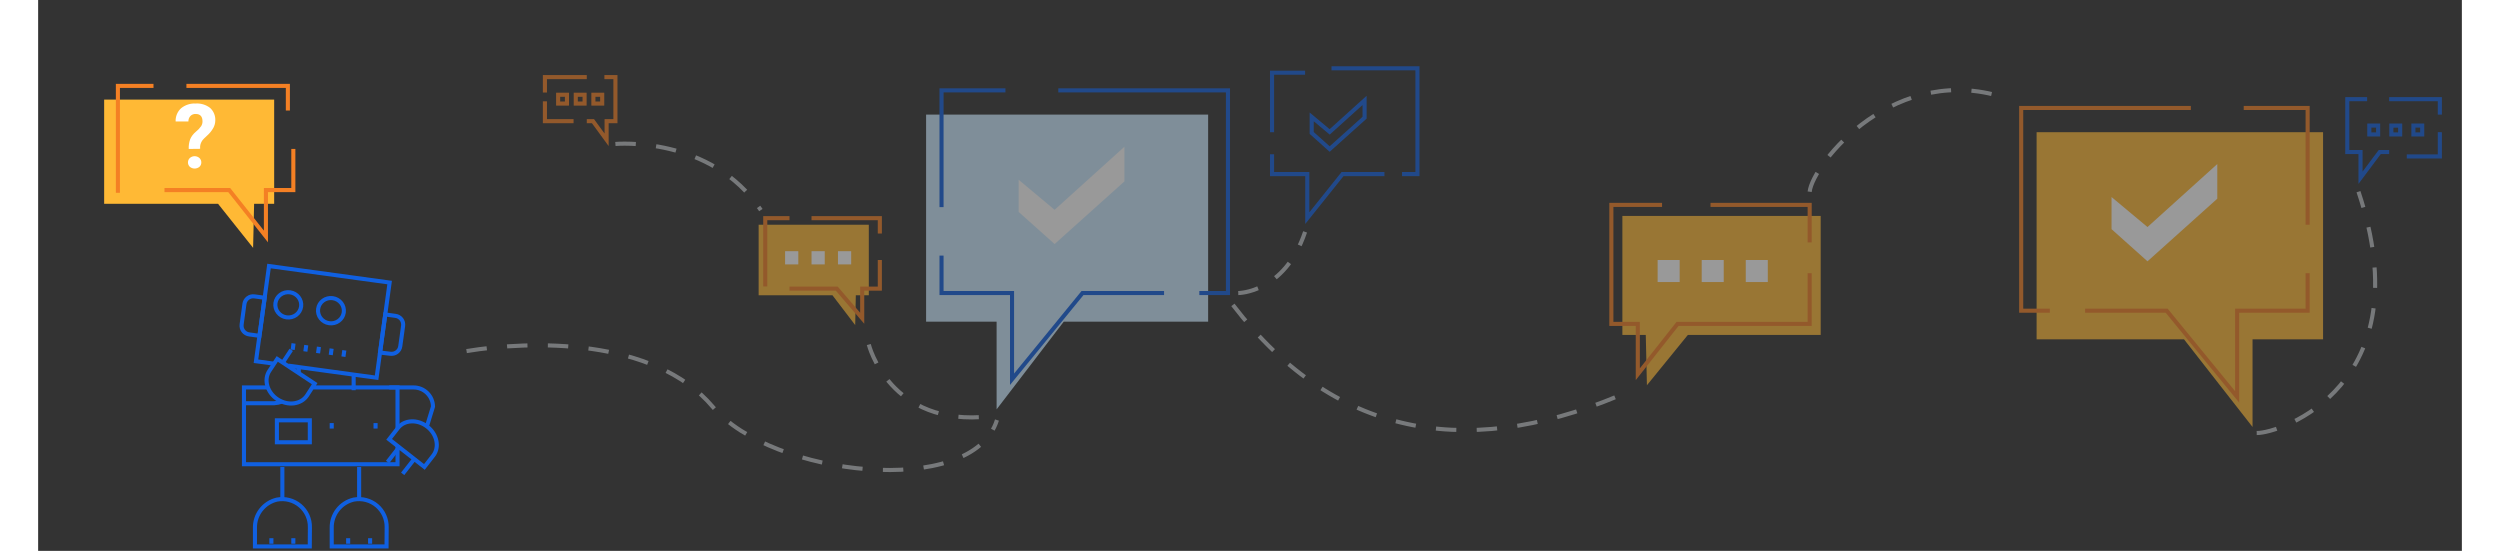 <svg width="590" height="130" viewBox="0 0 594 135" fill="none" xmlns="http://www.w3.org/2000/svg">
<rect x="0" y="0" width="594" height="135" fill="#333333" stroke="none"/>
<g opacity="0.5">
<path d="M251.349 78.84L234.9 100.321V78.84H217.62V28.08H286.74V78.84H251.349Z" fill="#CCEAFF"/>
<path d="M221.4 50.761V22.141H237.06M275.94 71.821H255.95L238.68 92.945V71.821H221.4V62.641M250.02 22.141H291.6V71.821H284.58" stroke="#1060E1" stroke-miterlimit="10"/>
<path d="M240.301 44.054V51.938L249.114 59.811L266.221 44.464V35.965L249.114 51.42L240.301 44.054Z" fill="white"/>
<path d="M404.31 82.08L394.276 94.413L393.996 82.08H388.261V52.92H436.861V82.08H404.31Z" fill="#FFB935"/>
<path d="M409.861 50.221H434.161V59.401M434.161 66.961V79.381H401.782L392.041 91.714V79.381H385.561V50.221H397.981" stroke="#F48024" stroke-miterlimit="10"/>
<path d="M407.7 63.721H413.1V69.121H407.7V63.721ZM396.9 63.721H402.3V69.121H396.9V63.721ZM418.5 63.721H423.9V69.121H418.5V63.721Z" fill="white"/>
<path d="M194.67 72.36L200.243 79.672L200.394 72.36H203.58V55.08H176.58V72.36H194.67Z" fill="#FFB935"/>
<path d="M184.14 70.741H195.729L201.96 77.999V70.741H206.28V63.721M184.14 53.461H178.2V70.201M206.28 57.241V53.461H189.54" stroke="#F48024" stroke-miterlimit="10"/>
<path d="M192.78 64.801H189.54V61.561H192.78V64.801Z" fill="white"/>
<path d="M199.261 64.801H196.021V61.561H199.261V64.801Z" fill="white"/>
<path d="M186.301 64.801H183.061V61.561H186.301V64.801Z" fill="white"/>
<path d="M525.906 83.16L542.7 104.642V83.16H559.98V32.4H489.78V83.16H525.906Z" fill="#FFB935"/>
<path d="M556.2 55.081V26.461H540.54M501.66 76.141H521.651L538.92 97.266V76.141H556.2V66.961M527.58 26.461H486V76.141H493.02" stroke="#F48024" stroke-miterlimit="10"/>
<path d="M508.141 48.286V56.16L516.953 64.044L534.061 48.697V40.197L516.953 55.641L508.141 48.286Z" fill="white"/>
<path d="M576.181 37.261H573.87L569.161 43.568V37.261H565.921V24.301H570.781M588.601 32.401V38.341H580.501M576.181 24.301H588.601V28.081M576.721 30.781H578.881V32.941H576.721V30.781Z" stroke="#1060E1" stroke-miterlimit="10"/>
<path d="M302.4 32.4V17.82H310.5M329.94 42.66H319.68L311.04 53.46V42.66H302.4V37.8M316.98 16.74H338.04V42.66H334.26M571.32 30.78H573.48V32.94H571.32V30.78ZM582.12 30.78H584.28V32.94H582.12V30.78Z" stroke="#1060E1" stroke-miterlimit="10"/>
<path d="M312.12 28.643V32.585L316.527 36.527L325.08 28.848V24.604L316.527 32.325L312.12 28.643Z" stroke="#1060E1" stroke-miterlimit="10"/>
<path d="M134.46 29.7H135.983L139.32 34.269V29.7H141.48V18.9H138.78M124.2 24.84V29.7H131.22M134.46 18.9H124.2V22.68" stroke="#F48024" stroke-miterlimit="10"/>
<path d="M133.921 25.381H131.761V23.221H133.921V25.381Z" stroke="#F48024" stroke-miterlimit="10"/>
<path d="M138.24 25.381H136.08V23.221H138.24V25.381Z" stroke="#F48024" stroke-miterlimit="10"/>
<path d="M129.601 25.381H127.441V23.221H129.601V25.381Z" stroke="#F48024" stroke-miterlimit="10"/>
<path d="M203.58 84.445C203.58 84.445 208.646 104.868 233.28 102.027M141.48 35.283C141.48 35.283 164.852 33.123 177.12 51.483M292.81 74.725C318.644 108.464 352.437 112.719 390.701 95.569M434.16 46.98C434.895 40.197 455.253 14.439 483.041 24.3M543.726 106.121C549.396 106.229 584.55 94.413 568.664 46.98M294.128 71.82C294.128 71.82 305.478 71.82 310.5 56.829" stroke="#BBC0C4" stroke-miterlimit="10" stroke-dasharray="5 5"/>
<path d="M104.998 86.044C120.474 83.463 150.909 82.61 165.338 99.706C179.766 116.803 228.96 122.311 234.987 102.946" stroke="#BBC0C4" stroke-miterlimit="10" stroke-dasharray="5 5"/>
</g>
<path d="M63.882 91.368V90.244M77.328 91.594V95.623M57.662 89.11L53.385 88.527L56.582 65.199L86.141 69.249L82.944 92.577L61.29 89.607" stroke="#1060E1" stroke-miterlimit="10"/>
<path d="M71.928 85.438L71.712 86.993M75.038 85.859L74.822 87.414M68.817 85.006L68.602 86.561M65.707 84.585L65.491 86.14M62.597 84.164L62.381 85.719M54.237 82.306L51.743 81.96C51.457 81.925 51.181 81.832 50.932 81.688C50.682 81.544 50.464 81.352 50.29 81.123C50.116 80.893 49.989 80.631 49.918 80.352C49.847 80.073 49.832 79.783 49.874 79.498L50.555 74.519C50.589 74.23 50.681 73.951 50.826 73.699C50.97 73.447 51.164 73.226 51.397 73.051C51.629 72.875 51.894 72.748 52.176 72.678C52.458 72.607 52.751 72.594 53.039 72.64L55.523 72.975L54.237 82.306ZM86.27 86.691L83.797 86.399L85.072 77.068L87.577 77.414C87.862 77.449 88.136 77.542 88.385 77.685C88.634 77.828 88.852 78.019 89.026 78.248C89.2 78.476 89.326 78.736 89.398 79.014C89.47 79.292 89.487 79.581 89.445 79.865L88.754 84.855C88.715 85.14 88.619 85.414 88.472 85.662C88.325 85.909 88.13 86.124 87.899 86.296C87.667 86.466 87.404 86.59 87.124 86.657C86.845 86.725 86.554 86.737 86.27 86.691Z" stroke="#1060E1" stroke-miterlimit="10"/>
<path d="M74.908 76.574C75.14 74.878 73.92 73.31 72.183 73.072C70.445 72.834 68.848 74.016 68.616 75.712C68.384 77.408 69.604 78.976 71.341 79.214C73.079 79.452 74.675 78.27 74.908 76.574Z" stroke="#1060E1" stroke-miterlimit="10"/>
<path d="M64.451 75.139C64.683 73.443 63.463 71.875 61.725 71.637C59.988 71.399 58.391 72.581 58.159 74.277C57.927 75.973 59.147 77.541 60.884 77.779C62.621 78.017 64.218 76.835 64.451 75.139Z" stroke="#1060E1" stroke-miterlimit="10"/>
<path d="M59.854 114.436V122.493M78.667 114.436V122.493M82.696 103.69V105.029M71.95 103.69V105.029M58.515 103.01H66.582V108.388H58.515V103.01Z" stroke="#1060E1" stroke-miterlimit="10"/>
<path d="M88.075 109.057V113.766H50.447V94.953H56.15M62.025 85.74L59.886 88.98" stroke="#1060E1" stroke-miterlimit="10"/>
<path d="M67.251 94.954H88.074V105.031M58.654 97.86C56.127 96.186 55.231 93.075 56.657 90.915L58.6 87.967L67.77 94.026L65.88 96.963C64.4 99.134 61.193 99.534 58.654 97.86Z" stroke="#1060E1" stroke-miterlimit="10"/>
<path d="M95.385 104.155L96.768 99.651C96.761 99.027 96.631 98.411 96.385 97.837C96.14 97.263 95.784 96.743 95.338 96.307C94.891 95.871 94.364 95.527 93.784 95.294C93.205 95.062 92.586 94.946 91.962 94.953H86.054M85.633 113.227L88.527 109.512M89.337 116.132L92.243 112.417M59.724 98.442C59.117 98.65 58.485 98.778 57.844 98.82H50.22M95.385 104.576C97.783 106.445 98.42 109.62 96.822 111.661L94.662 114.437L86.022 107.665L88.182 104.889C89.769 102.848 92.999 102.708 95.385 104.576Z" stroke="#1060E1" stroke-miterlimit="10"/>
<path d="M44.086 49.939L52.683 60.739L52.931 49.939H57.845V24.408H16.179V49.939H44.086Z" fill="#FFB935"/>
<path d="M30.963 46.58H46.829L55.825 57.952V46.58H62.543V36.504M28.274 21.049H19.548V47.25M61.203 27.097V21.049H36.342" stroke="#F48024" stroke-miterlimit="10"/>
<path d="M36.904 36.504C36.87 35.685 36.995 34.868 37.271 34.096C37.575 33.41 38.033 32.804 38.61 32.325C39.125 31.919 39.579 31.443 39.96 30.91C40.172 30.562 40.284 30.162 40.284 29.754C40.284 28.545 39.722 27.929 38.599 27.929C38.364 27.918 38.129 27.957 37.909 28.042C37.69 28.128 37.491 28.259 37.325 28.426C37.157 28.607 37.027 28.82 36.942 29.052C36.857 29.283 36.818 29.529 36.828 29.776H33.696C33.668 29.172 33.772 28.569 34.001 28.009C34.231 27.449 34.58 26.946 35.024 26.536C36.029 25.715 37.304 25.299 38.599 25.369C39.876 25.282 41.14 25.667 42.152 26.45C42.581 26.844 42.917 27.328 43.135 27.868C43.354 28.408 43.45 28.989 43.416 29.571C43.402 30.183 43.243 30.782 42.952 31.32C42.575 32 42.09 32.613 41.515 33.135L40.64 33.966C40.118 34.451 39.785 35.105 39.701 35.813V36.472L36.904 36.504ZM36.72 39.798C36.718 39.596 36.758 39.395 36.837 39.209C36.917 39.023 37.036 38.856 37.184 38.718C37.508 38.433 37.925 38.275 38.356 38.275C38.788 38.275 39.204 38.433 39.528 38.718C39.677 38.856 39.795 39.023 39.875 39.209C39.955 39.395 39.995 39.596 39.992 39.798C39.998 40 39.96 40.201 39.882 40.387C39.803 40.573 39.687 40.741 39.539 40.878C39.208 41.157 38.789 41.31 38.356 41.31C37.923 41.31 37.505 41.157 37.173 40.878C37.026 40.741 36.909 40.573 36.831 40.387C36.752 40.201 36.715 40 36.72 39.798Z" fill="white"/>
<path d="M81.356 131.9V133.25M75.978 131.9V133.25M62.543 131.9V133.25M57.164 131.9V133.25M85.385 133.92H71.95V129.373C71.916 127.773 72.435 126.21 73.418 124.947C74.402 123.684 75.79 122.799 77.35 122.439C78.346 122.249 79.372 122.284 80.353 122.541C81.333 122.799 82.244 123.273 83.018 123.929C83.791 124.585 84.409 125.405 84.824 126.33C85.239 127.255 85.442 128.262 85.417 129.276L85.385 133.92ZM66.571 133.92H53.136V129.373C53.106 127.774 53.627 126.213 54.609 124.951C55.592 123.689 56.978 122.802 58.536 122.439C59.532 122.249 60.558 122.284 61.539 122.541C62.52 122.799 63.43 123.273 64.204 123.929C64.978 124.585 65.595 125.405 66.01 126.33C66.425 127.255 66.628 128.262 66.603 129.276L66.571 133.92Z" stroke="#1060E1" stroke-miterlimit="10"/>
</svg>
